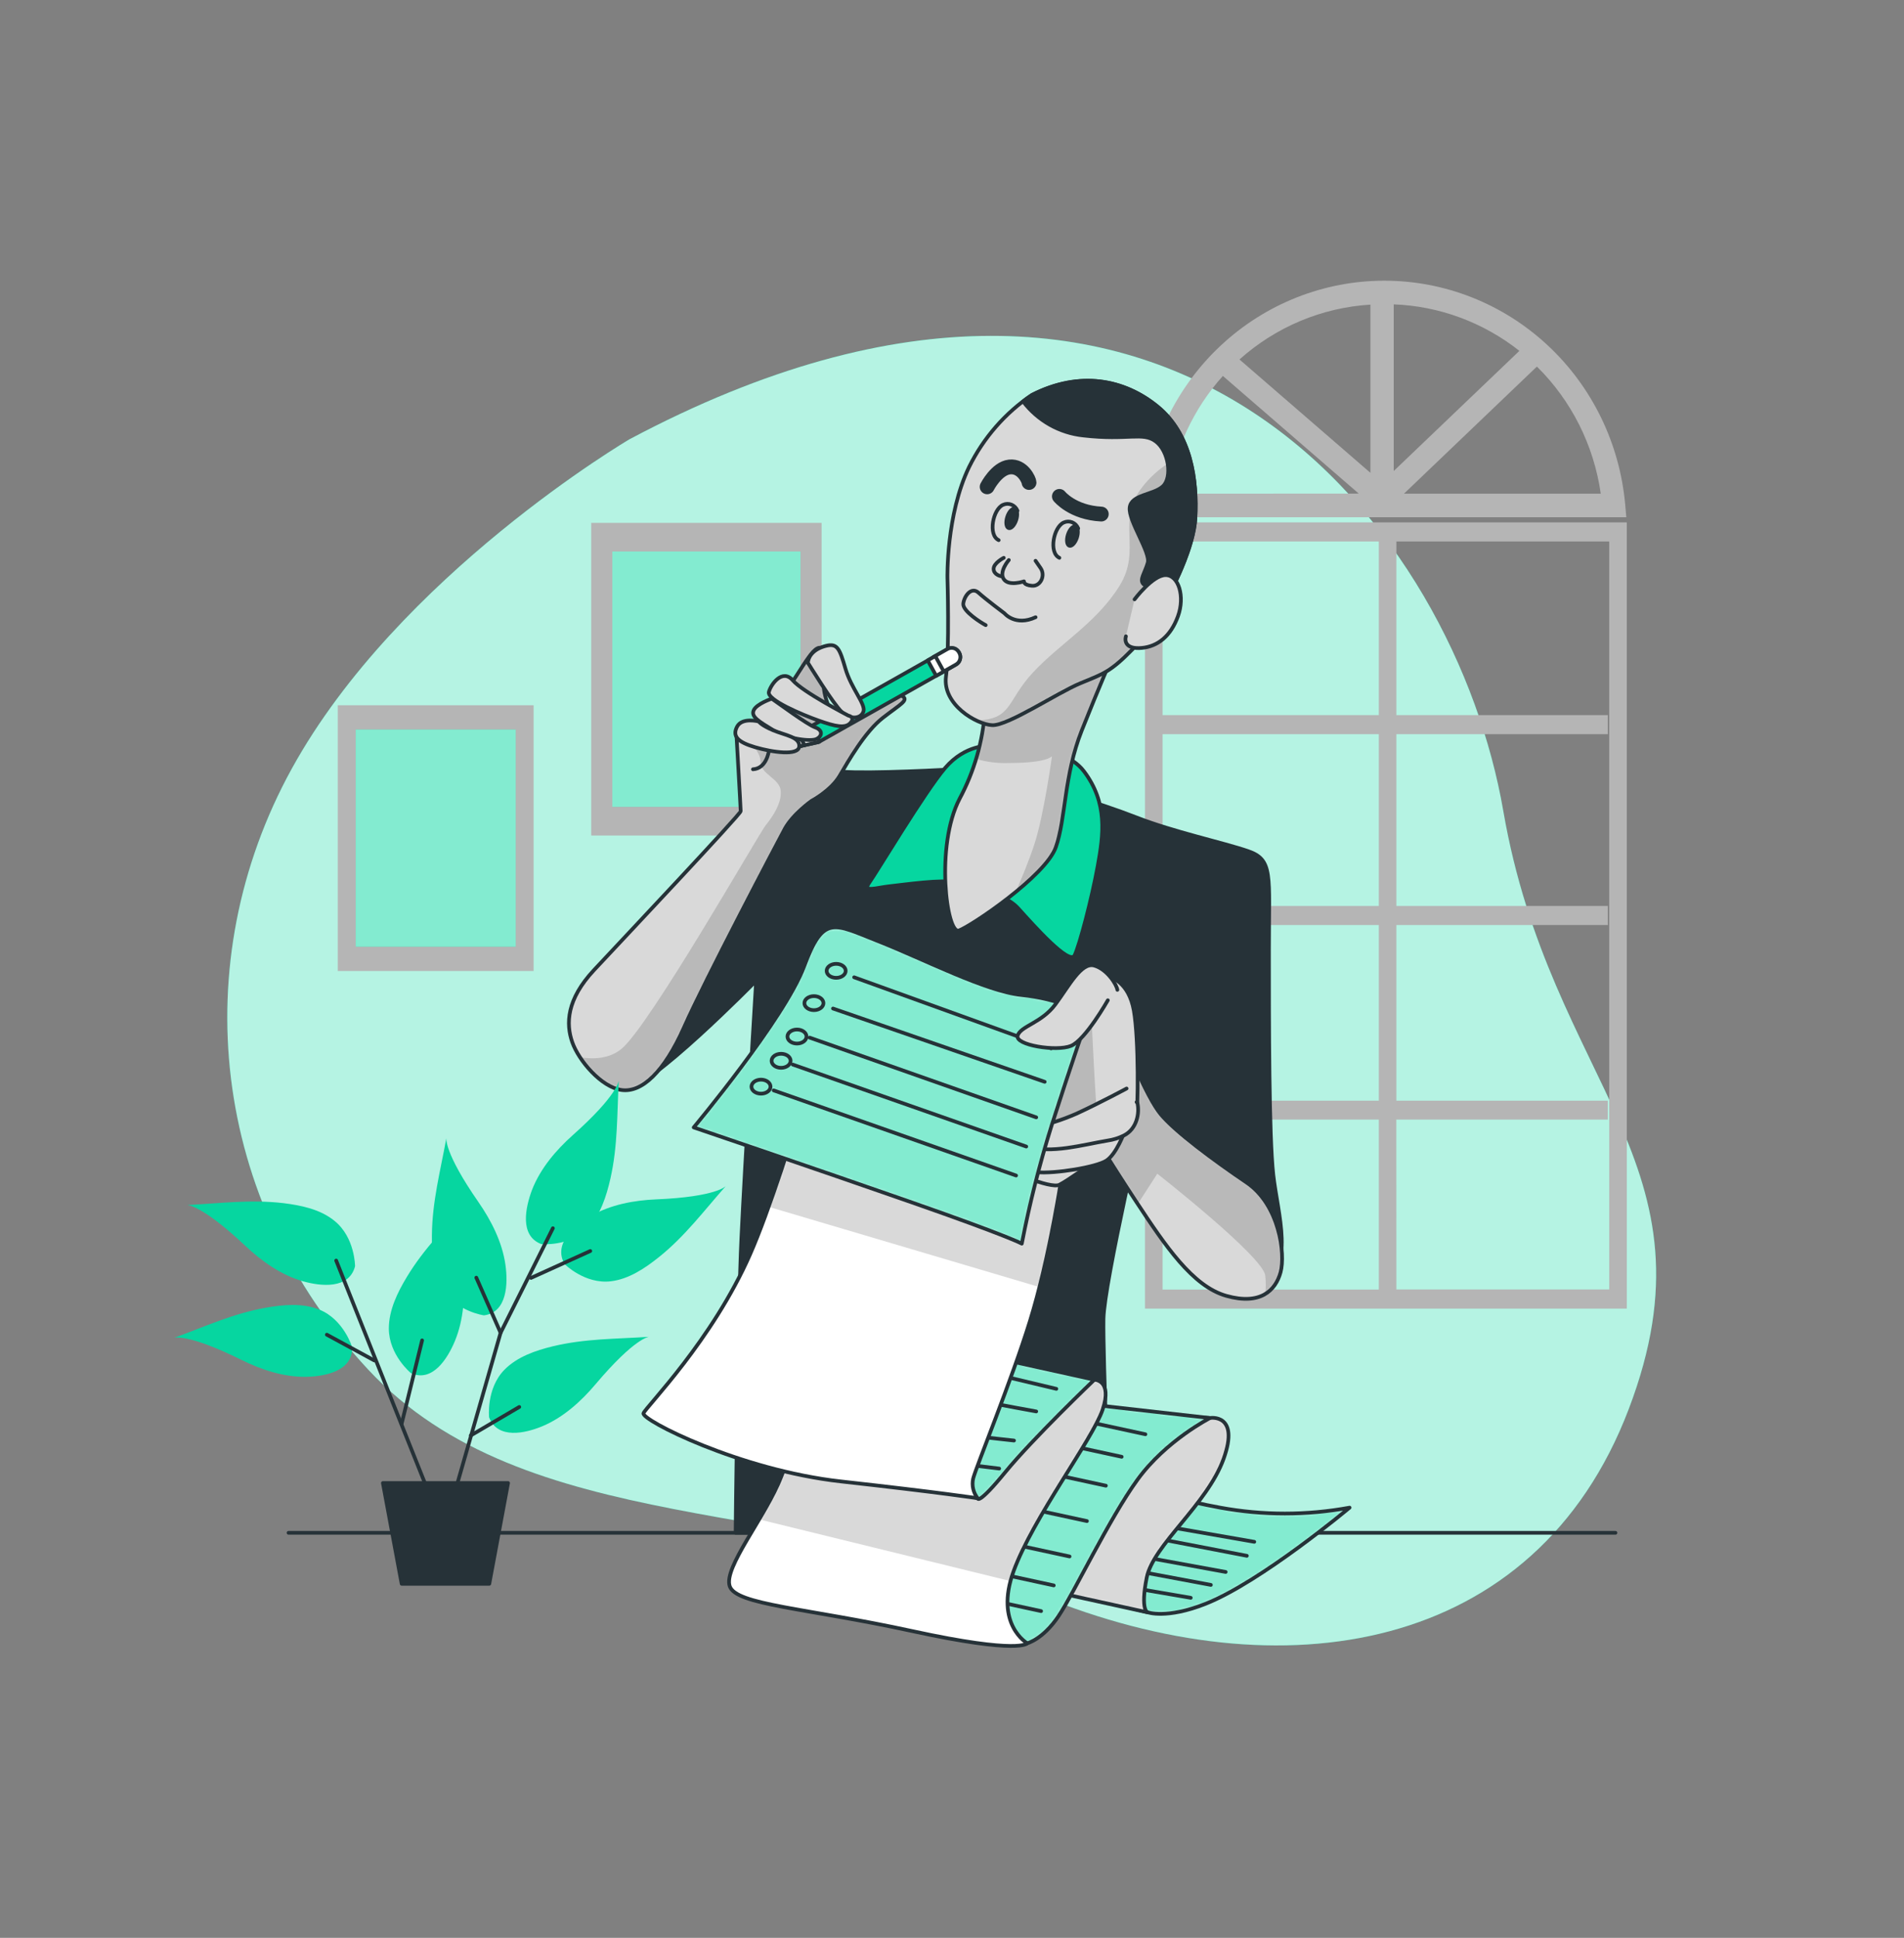 <svg width="514" height="523" viewBox="0 0 514 523" fill="none" xmlns="http://www.w3.org/2000/svg">
<rect x="0" y="0" width="514" height="523" fill="#808080" stroke="none"/>
<path d="M169.939 118.554C169.939 118.554 107.56 155.164 78.765 207.464C49.971 259.764 56.941 324.093 99.387 369.625C141.833 415.157 216.25 404.143 280.994 430.638C345.737 457.133 414.459 446.537 439.686 380.305C464.913 314.072 418.591 292.817 405.813 218.813C393.035 144.808 317.765 39.947 169.939 118.554Z" fill="#06D6A0"/>
<path opacity="0.7" d="M169.939 118.554C169.939 118.554 107.56 155.164 78.765 207.464C49.971 259.764 56.941 324.093 99.387 369.625C141.833 415.157 216.25 404.143 280.994 430.638C345.737 457.133 414.459 446.537 439.686 380.305C464.913 314.072 418.591 292.817 405.813 218.813C393.035 144.808 317.765 39.947 169.939 118.554Z" fill="white"/>
<path d="M221.801 141.116H159.607V225.497H221.801V141.116Z" fill="#B5B5B5"/>
<path d="M216.096 148.846H165.302V217.756H216.096V148.846Z" fill="#06D6A0"/>
<path opacity="0.5" d="M216.096 148.846H165.302V217.756H216.096V148.846Z" fill="white"/>
<path d="M144.054 190.341H91.184V262.065H144.054V190.341Z" fill="#B5B5B5"/>
<path d="M139.212 196.909H96.036V255.485H139.212V196.909Z" fill="#06D6A0"/>
<path opacity="0.5" d="M139.212 196.909H96.036V255.485H139.212V196.909Z" fill="white"/>
<path d="M309.099 353.182H439.172V140.99H309.099V353.182ZM376.947 302.158H434.032V297.064H376.968V249.659H434.052V244.513H376.968V198.144H434.052V192.997H376.968V146.137H434.423V348.015H376.968L376.947 302.158ZM313.848 146.137H372.218V192.997H313.848V146.137ZM313.848 198.144H372.218V244.513H313.848V198.144ZM313.848 249.659H372.218V297.064H313.848V249.659ZM313.848 302.158H372.218V348.036H313.848V302.158Z" fill="#B5B5B5"/>
<path d="M438.73 136.126C437.244 119.626 429.751 104.287 417.723 93.118C405.694 81.949 389.998 75.757 373.714 75.757C357.43 75.757 341.734 81.949 329.705 93.118C317.677 104.287 310.184 119.626 308.698 136.126L308.39 139.599H439.038L438.73 136.126ZM315.37 133.239C317.038 121.379 322.178 110.306 330.122 101.462L366.801 133.208L315.37 133.239ZM369.957 127.612L334.604 97.016C344.441 88.218 356.882 83.009 369.957 82.216V127.612ZM376.248 82.142C388.569 82.609 400.434 87 410.172 94.694L376.248 127.12V82.142ZM379.013 133.239L414.901 98.931C424.215 108.115 430.277 120.179 432.14 133.239H379.013Z" fill="#B5B5B5"/>
<path d="M261.019 207.432C261.019 207.432 241.313 208.614 230.776 208.415C220.239 208.217 212.632 205.644 209.907 210.403C207.183 215.162 206.823 213.185 202.29 221.721C197.756 230.256 155.917 269.293 155.053 275.443C153.686 285.15 163.565 292.085 169.024 293.476C174.482 294.867 204.13 264.69 204.13 264.69C204.13 264.69 201.118 313.852 200.152 334.082C199.185 354.312 198.589 413.693 198.589 413.693H299.652C299.652 413.693 297.699 365.65 297.894 355.922C298.089 346.195 309.202 298.392 309.202 298.392C309.202 298.392 308.421 317.22 310.96 324.793C313.499 332.366 330.348 349.803 340.104 346.226C349.859 342.649 344.904 327.576 343.732 317.053C342.56 306.53 342.56 276.154 342.56 256.103C342.56 236.051 343.732 232.045 336.906 229.702C330.081 227.359 316.809 224.545 306.663 220.57C296.516 216.595 280.716 212.035 277.981 211.041C275.247 210.047 261.019 207.432 261.019 207.432Z" fill="#263238" stroke="#263238" stroke-linecap="round" stroke-linejoin="round"/>
<path d="M77.892 413.693H436.108" stroke="#263238" stroke-linecap="round" stroke-linejoin="round"/>
<path d="M267.064 201.271C267.064 201.271 260.629 200.874 255.17 207.234C249.711 213.593 236.666 235.423 234.682 238.195C232.698 240.967 236.44 239.586 240.141 239.189C243.842 238.791 254.975 237.201 257.504 238.195C260.033 239.189 270.58 240.381 274.877 245.151C279.174 249.921 288.724 260.632 290.091 257.849C291.459 255.067 294.769 242.369 296.331 233.791C297.894 225.214 299.066 216.721 292.63 208.175C286.195 199.629 267.064 201.271 267.064 201.271Z" fill="#06D6A0" stroke="#263238" stroke-linecap="round" stroke-linejoin="round"/>
<path d="M265.902 191.742C265.329 200.093 262.994 208.22 259.056 215.57C252.425 228.269 255.551 252.295 258.861 251.134C262.171 249.973 282.289 236.396 285.023 228.666C287.758 220.936 287.162 209.409 292.045 197.108C296.928 184.807 300.042 177.82 300.042 177.82C300.042 177.82 270.971 191.345 265.902 191.742Z" fill="#D9D9D9"/>
<mask id="mask0_6_124" style="mask-type:luminance" maskUnits="userSpaceOnUse" x="255" y="177" width="46" height="75">
<path d="M265.902 191.742C265.329 200.093 262.994 208.22 259.056 215.57C252.425 228.269 255.551 252.295 258.861 251.134C262.171 249.973 282.289 236.396 285.023 228.666C287.758 220.936 287.162 209.409 292.045 197.108C296.928 184.807 300.042 177.82 300.042 177.82C300.042 177.82 270.971 191.345 265.902 191.742Z" fill="white"/>
</mask>
<g mask="url(#mask0_6_124)">
<path opacity="0.15" d="M265.902 191.742C265.644 196.185 264.825 200.576 263.466 204.807C266.344 205.665 269.341 206.043 272.338 205.926C282.906 205.926 283.995 204.075 283.995 204.075C283.995 204.075 281.806 220.016 279.256 227.798C277.786 232.306 275.699 237.306 274.198 240.726C279.236 236.616 283.81 232.086 285.023 228.666C287.747 220.926 287.162 209.409 292.045 197.108C296.928 184.807 300.042 177.82 300.042 177.82C300.042 177.82 270.971 191.345 265.902 191.742Z" fill="black"/>
</g>
<path d="M265.902 191.742C265.329 200.093 262.994 208.22 259.056 215.57C252.425 228.269 255.551 252.295 258.861 251.134C262.171 249.973 282.289 236.396 285.023 228.666C287.758 220.936 287.162 209.409 292.045 197.108C296.928 184.807 300.042 177.82 300.042 177.82C300.042 177.82 270.971 191.345 265.902 191.742Z" stroke="#263238" stroke-linecap="round" stroke-linejoin="round"/>
<path d="M278.588 106.577C271.361 111.446 265.51 118.153 261.616 126.033C255.376 138.94 255.766 156.011 255.766 156.011C255.766 156.011 256.352 175.069 255.376 182.611C254.399 190.152 263.6 195.518 267.856 195.717C272.112 195.916 285.414 186.983 291.664 184.399C297.914 181.816 299.662 181.418 305.707 175.268C311.751 169.117 322.103 150.446 322.689 139.934C323.275 129.422 321.507 117.152 312.512 109.757C303.517 102.362 291.459 100.029 278.588 106.577Z" fill="#D9D9D9"/>
<mask id="mask1_6_124" style="mask-type:luminance" maskUnits="userSpaceOnUse" x="255" y="102" width="68" height="94">
<path d="M278.588 106.577C271.361 111.446 265.51 118.153 261.616 126.033C255.376 138.94 255.766 156.011 255.766 156.011C255.766 156.011 256.352 175.069 255.376 182.611C254.399 190.152 263.6 195.518 267.856 195.717C272.112 195.916 285.414 186.983 291.664 184.399C297.914 181.816 299.662 181.418 305.707 175.268C311.751 169.117 322.103 150.446 322.689 139.934C323.275 129.422 321.507 117.152 312.512 109.757C303.517 102.362 291.459 100.029 278.588 106.577Z" fill="white"/>
</mask>
<g mask="url(#mask1_6_124)">
<path opacity="0.15" d="M263.476 194.42C264.841 195.124 266.323 195.564 267.845 195.717C272.142 195.916 285.404 186.983 291.654 184.399C297.904 181.816 299.652 181.418 305.696 175.268C311.741 169.117 322.093 150.446 322.679 139.934C323.1 133.991 322.442 128.02 320.736 122.319C315.89 124.156 311.626 127.298 308.4 131.409C301.111 140.677 308.4 148.145 302.232 158.103C296.064 168.061 286.185 173.636 278.896 181.46C271.608 189.284 273.355 194.221 263.476 194.42Z" fill="black"/>
</g>
<path d="M278.588 106.577C271.361 111.446 265.51 118.153 261.616 126.033C255.376 138.94 255.766 156.011 255.766 156.011C255.766 156.011 256.352 175.069 255.376 182.611C254.399 190.152 263.6 195.518 267.856 195.717C272.112 195.916 285.414 186.983 291.664 184.399C297.914 181.816 299.662 181.418 305.707 175.268C311.751 169.117 322.103 150.446 322.689 139.934C323.275 129.422 321.507 117.152 312.512 109.757C303.517 102.362 291.459 100.029 278.588 106.577Z" stroke="#263238" stroke-linecap="round" stroke-linejoin="round"/>
<path d="M270.971 150.551C270.971 150.551 268.236 151.942 268.236 153.532C268.236 155.122 270.189 155.509 270.189 155.509" stroke="#263238" stroke-linecap="round" stroke-linejoin="round"/>
<path d="M272.338 151.147C272.338 151.147 269.603 154.285 270.971 156.304C272.338 158.323 276.429 156.9 276.429 156.9C276.429 156.9 276.234 157.894 278.578 158.092C280.922 158.291 282.289 155.31 280.922 153.333L279.554 151.346" stroke="#263238" stroke-linecap="round" stroke-linejoin="round"/>
<path d="M274.342 140.342C273.869 141.775 272.944 142.758 272.286 142.528C271.628 142.298 271.443 140.949 271.906 139.516C272.369 138.083 273.294 137.099 273.962 137.329C274.63 137.559 274.805 138.909 274.342 140.342Z" fill="#263238" stroke="#263238" stroke-linecap="round" stroke-linejoin="round"/>
<path d="M274.682 137.842C274.534 137.472 274.314 137.135 274.036 136.853C273.757 136.572 273.426 136.35 273.061 136.201C272.696 136.053 272.306 135.981 271.913 135.99C271.52 135.998 271.133 136.088 270.775 136.252C268.041 137.444 266.663 144.4 269.603 145.781" stroke="#263238" stroke-linecap="round" stroke-linejoin="round"/>
<path d="M290.729 145.101C290.256 146.545 289.331 147.517 288.673 147.298C288.015 147.078 287.83 145.718 288.292 144.285C288.755 142.852 289.69 141.869 290.348 142.099C291.006 142.329 291.191 143.668 290.729 145.101Z" fill="#263238" stroke="#263238" stroke-linecap="round" stroke-linejoin="round"/>
<path d="M291.068 142.612C290.921 142.24 290.702 141.903 290.424 141.62C290.146 141.338 289.814 141.115 289.449 140.967C289.084 140.818 288.693 140.746 288.3 140.756C287.907 140.765 287.519 140.856 287.162 141.022C284.437 142.214 283.05 149.16 285.99 150.551" stroke="#263238" stroke-linecap="round" stroke-linejoin="round"/>
<path d="M266.098 168.72C264.926 168.124 259.848 164.944 260.043 162.956C260.238 160.969 262.191 158.197 264.155 159.975C266.118 161.753 271.176 165.54 271.176 165.54C271.176 165.54 274.106 169.117 279.565 166.586" stroke="#263238" stroke-linecap="round" stroke-linejoin="round"/>
<path d="M266.488 131.388C266.488 131.388 269.017 126.43 272.533 126.033C276.049 125.635 277.796 129.61 277.796 130.217" stroke="#263238" stroke-width="4" stroke-linecap="round" stroke-linejoin="round"/>
<path d="M285.99 133.972C285.99 133.972 289.505 138.344 297.298 138.741" stroke="#263238" stroke-width="4" stroke-linecap="round" stroke-linejoin="round"/>
<path d="M322.679 139.934C323.255 129.411 321.507 117.1 312.533 109.757C303.558 102.414 291.459 100.029 278.609 106.619C278.609 106.619 277.663 107.194 276.182 108.334C278.143 110.91 280.597 113.055 283.396 114.637C286.195 116.219 289.281 117.207 292.466 117.539C304.555 118.93 308.462 116.493 311.998 119.129C315.534 121.765 316.48 128.857 313.941 131.231C311.402 133.606 305.357 133.417 304.966 136.995C304.576 140.572 310.631 149.107 309.849 151.879C309.068 154.651 307.506 156.45 308.678 157.643C309.849 158.835 313.17 157.245 313.941 156.848C314.712 156.45 314.311 161.262 312.029 166.858C317.107 158.563 322.268 147.266 322.679 139.934Z" fill="#263238" stroke="#263238" stroke-linecap="round" stroke-linejoin="round"/>
<path d="M306.282 161.764C306.282 161.764 311.165 155.216 314.671 155.216C318.176 155.216 319.944 160.969 317.991 166.335C316.038 171.701 312.533 174.473 308.236 174.87C303.938 175.268 303.558 173.082 303.949 171.732" fill="#D9D9D9"/>
<path d="M306.282 161.764C306.282 161.764 311.165 155.216 314.671 155.216C318.176 155.216 319.944 160.969 317.991 166.335C316.038 171.701 312.533 174.473 308.236 174.87C303.938 175.268 303.558 173.082 303.949 171.732" stroke="#263238" stroke-linecap="round" stroke-linejoin="round"/>
<path d="M303.949 281.876C303.949 281.876 309.407 295.966 313.314 300.704C317.22 305.442 327.706 313.204 336.526 319.166C345.346 325.128 347.063 338.423 345.696 343.381C344.329 348.339 340.237 352.314 331.067 349.741C321.898 347.167 314.476 336.038 306.868 324.522C299.261 313.005 294.193 304.47 293.607 303.873C293.021 303.277 303.949 281.876 303.949 281.876Z" fill="#D9D9D9"/>
<mask id="mask2_6_124" style="mask-type:luminance" maskUnits="userSpaceOnUse" x="293" y="281" width="54" height="70">
<path d="M303.949 281.876C303.949 281.876 309.407 295.966 313.314 300.704C317.22 305.442 327.706 313.204 336.526 319.166C345.346 325.128 347.063 338.423 345.696 343.381C344.329 348.339 340.237 352.314 331.067 349.741C321.898 347.167 314.476 336.038 306.868 324.522C299.261 313.005 294.193 304.47 293.607 303.873C293.021 303.277 303.949 281.876 303.949 281.876Z" fill="white"/>
</mask>
<g mask="url(#mask2_6_124)">
<path opacity="0.15" d="M345.696 343.412C347.063 338.454 345.305 325.149 336.526 319.197C327.747 313.245 317.21 305.495 313.314 300.735C309.418 295.976 303.949 281.907 303.949 281.907C303.949 281.907 292.98 303.34 293.607 303.905C294.234 304.469 299.261 313.036 306.868 324.553L307.136 324.961L312.42 316.77C312.42 316.77 340.834 339.019 341.563 344.207C341.759 345.885 341.759 347.581 341.563 349.259C343.64 347.936 345.124 345.837 345.696 343.412Z" fill="black"/>
</g>
<path d="M303.949 281.876C303.949 281.876 309.407 295.966 313.314 300.704C317.22 305.442 327.706 313.204 336.526 319.166C345.346 325.128 347.063 338.423 345.696 343.381C344.329 348.339 340.237 352.314 331.067 349.741C321.898 347.167 314.476 336.038 306.868 324.522C299.261 313.005 294.193 304.47 293.607 303.873C293.021 303.277 303.949 281.876 303.949 281.876Z" stroke="#263238" stroke-linecap="round" stroke-linejoin="round"/>
<path d="M309.798 435.136C309.798 435.136 314.887 437.029 325.413 432.866C340.412 426.946 364.333 406.894 364.333 406.894C352.777 409.02 340.938 409.02 329.381 406.894C310.045 403.359 299.641 398.066 299.641 398.066L279.308 427.594L309.798 435.136Z" fill="white"/>
<mask id="mask3_6_124" style="mask-type:luminance" maskUnits="userSpaceOnUse" x="279" y="398" width="86" height="38">
<path d="M309.798 435.136C309.798 435.136 314.887 437.029 325.413 432.866C340.412 426.946 364.333 406.894 364.333 406.894C352.777 409.02 340.938 409.02 329.381 406.894C310.045 403.359 299.641 398.066 299.641 398.066L279.308 427.594L309.798 435.136Z" fill="white"/>
</mask>
<g mask="url(#mask3_6_124)">
<path d="M309.798 435.136C309.798 435.136 314.887 437.029 325.413 432.866C340.412 426.946 364.333 406.894 364.333 406.894C352.777 409.02 340.938 409.02 329.381 406.894C310.045 403.359 299.641 398.066 299.641 398.066L279.308 427.594L309.798 435.136Z" fill="#06D6A0"/>
<path opacity="0.5" d="M309.798 435.136C309.798 435.136 314.887 437.029 325.413 432.866C340.412 426.946 364.333 406.894 364.333 406.894C352.777 409.02 340.938 409.02 329.381 406.894C310.045 403.359 299.641 398.066 299.641 398.066L279.308 427.594L309.798 435.136Z" fill="white"/>
</g>
<path d="M309.798 435.136C309.798 435.136 314.887 437.029 325.413 432.866C340.412 426.946 364.333 406.894 364.333 406.894C352.777 409.02 340.938 409.02 329.381 406.894C310.045 403.359 299.641 398.066 299.641 398.066L279.308 427.594L309.798 435.136Z" stroke="#263238" stroke-linecap="round" stroke-linejoin="round"/>
<path d="M282.309 424.551L321.456 431.234" stroke="#263238" stroke-linecap="round" stroke-linejoin="round"/>
<path d="M326.883 427.751L288.025 420.482" stroke="#263238" stroke-linecap="round" stroke-linejoin="round"/>
<path d="M330.882 424.258L297.452 418.149" stroke="#263238" stroke-linecap="round" stroke-linejoin="round"/>
<path d="M336.598 419.896L304.884 413.798" stroke="#263238" stroke-linecap="round" stroke-linejoin="round"/>
<path d="M338.603 416.12L308.595 410.89" stroke="#263238" stroke-linecap="round" stroke-linejoin="round"/>
<path d="M326.657 382.7C326.657 382.7 334.778 381.372 330.317 393.735C325.855 406.099 311.289 416.998 309.551 425.827C307.814 434.655 309.798 435.157 309.798 435.157L284.52 429.613C284.52 429.613 286.504 410.44 300.382 395.817C314.26 381.194 326.657 382.7 326.657 382.7Z" fill="white"/>
<mask id="mask4_6_124" style="mask-type:luminance" maskUnits="userSpaceOnUse" x="284" y="382" width="48" height="54">
<path d="M326.657 382.7C326.657 382.7 334.778 381.372 330.317 393.735C325.855 406.099 311.289 416.998 309.551 425.827C307.814 434.655 309.798 435.157 309.798 435.157L284.52 429.613C284.52 429.613 286.504 410.44 300.382 395.817C314.26 381.194 326.657 382.7 326.657 382.7Z" fill="white"/>
</mask>
<g mask="url(#mask4_6_124)">
<path opacity="0.15" d="M326.657 382.7C326.657 382.7 334.778 381.372 330.317 393.735C325.855 406.099 311.289 416.998 309.551 425.827C307.814 434.655 309.798 435.157 309.798 435.157L284.52 429.613C284.52 429.613 286.504 410.44 300.382 395.817C314.26 381.194 326.657 382.7 326.657 382.7Z" fill="black"/>
</g>
<path d="M326.657 382.7C326.657 382.7 334.779 381.372 330.317 393.735C325.855 406.099 311.289 416.998 309.551 425.827C307.814 434.655 309.798 435.157 309.798 435.157L284.52 429.613C284.52 429.613 286.504 410.44 300.382 395.817C314.26 381.194 326.657 382.7 326.657 382.7Z" stroke="#263238" stroke-linecap="round" stroke-linejoin="round"/>
<path d="M277.324 443.504C277.324 443.504 281.538 442.458 285.753 436.182C289.968 429.906 299.384 409.948 307.074 399.352C314.763 388.756 326.657 382.711 326.657 382.711L266.416 375.901C266.416 375.901 241.878 403.892 233.449 413.735C225.019 423.578 224.032 432.647 229.984 434.916C235.936 437.186 254.769 439.456 259.724 440.22C264.679 440.983 273.109 444.236 277.324 443.504Z" fill="white"/>
<mask id="mask5_6_124" style="mask-type:luminance" maskUnits="userSpaceOnUse" x="226" y="375" width="101" height="69">
<path d="M277.324 443.504C277.324 443.504 281.538 442.458 285.753 436.182C289.968 429.906 299.384 409.948 307.074 399.352C314.763 388.756 326.657 382.711 326.657 382.711L266.416 375.901C266.416 375.901 241.878 403.892 233.449 413.735C225.019 423.578 224.032 432.647 229.984 434.916C235.936 437.186 254.769 439.456 259.724 440.22C264.679 440.983 273.109 444.236 277.324 443.504Z" fill="white"/>
</mask>
<g mask="url(#mask5_6_124)">
<path d="M277.324 443.504C277.324 443.504 281.538 442.458 285.753 436.182C289.968 429.906 299.384 409.948 307.074 399.352C314.763 388.756 326.657 382.711 326.657 382.711L266.416 375.901C266.416 375.901 241.878 403.892 233.449 413.735C225.019 423.578 224.032 432.647 229.984 434.916C235.936 437.186 254.769 439.456 259.724 440.22C264.679 440.983 273.109 444.236 277.324 443.504Z" fill="#06D6A0"/>
<path opacity="0.5" d="M277.324 443.504C277.324 443.504 281.538 442.458 285.753 436.182C289.968 429.906 299.384 409.948 307.074 399.352C314.763 388.756 326.657 382.711 326.657 382.711L266.416 375.901C266.416 375.901 241.878 403.892 233.449 413.735C225.019 423.578 224.032 432.647 229.984 434.916C235.936 437.186 254.769 439.456 259.724 440.22C264.679 440.983 273.109 444.236 277.324 443.504Z" fill="white"/>
</g>
<path d="M277.324 443.504C277.324 443.504 281.538 442.458 285.753 436.182C289.968 429.906 299.384 409.948 307.074 399.352C314.763 388.756 326.657 382.711 326.657 382.711L266.416 375.901C266.416 375.901 241.878 403.892 233.449 413.735C225.019 423.578 224.032 432.647 229.984 434.916C235.936 437.186 254.769 439.456 259.724 440.22C264.679 440.983 273.109 444.236 277.324 443.504Z" stroke="#263238" stroke-linecap="round" stroke-linejoin="round"/>
<path d="M281.055 434.822L226.9 423.107" stroke="#263238" stroke-linecap="round" stroke-linejoin="round"/>
<path d="M284.468 427.887L230.303 416.162" stroke="#263238" stroke-linecap="round" stroke-linejoin="round"/>
<path d="M288.734 420.074L234.569 408.358" stroke="#263238" stroke-linecap="round" stroke-linejoin="round"/>
<path d="M293.432 410.524L239.267 398.808" stroke="#263238" stroke-linecap="round" stroke-linejoin="round"/>
<path d="M298.541 400.974L244.386 389.258" stroke="#263238" stroke-linecap="round" stroke-linejoin="round"/>
<path d="M302.808 393.171L248.642 381.455" stroke="#263238" stroke-linecap="round" stroke-linejoin="round"/>
<path d="M309.212 387.093L255.047 375.378" stroke="#263238" stroke-linecap="round" stroke-linejoin="round"/>
<path d="M295.427 372.376C295.427 372.376 300.382 372.376 297.657 380.451C294.933 388.526 278.814 409.739 273.612 424.08C268.411 438.42 277.324 443.504 277.324 443.504C277.324 443.504 275.34 446.527 246.34 440.23C217.34 433.933 198.754 433.159 196.996 428.117C195.238 423.076 206.659 409.457 210.874 398.61C215.088 387.763 225.749 362.293 225.749 362.293C225.749 362.293 267.897 370.661 276.81 371.372C285.722 372.083 295.427 372.376 295.427 372.376Z" fill="white"/>
<mask id="mask6_6_124" style="mask-type:luminance" maskUnits="userSpaceOnUse" x="196" y="362" width="103" height="83">
<path d="M295.427 372.376C295.427 372.376 300.382 372.376 297.657 380.451C294.933 388.526 278.814 409.739 273.612 424.08C268.411 438.42 277.324 443.504 277.324 443.504C277.324 443.504 275.34 446.527 246.34 440.23C217.34 433.933 198.754 433.159 196.996 428.117C195.238 423.076 206.659 409.457 210.874 398.61C215.088 387.763 225.749 362.293 225.749 362.293C225.749 362.293 267.897 370.661 276.81 371.372C285.722 372.083 295.427 372.376 295.427 372.376Z" fill="white"/>
</mask>
<g mask="url(#mask6_6_124)">
<path opacity="0.15" d="M295.427 372.376C295.427 372.376 285.753 372.125 276.83 371.33C267.907 370.535 225.769 362.251 225.769 362.251C225.769 362.251 215.109 387.721 210.894 398.568C209.211 402.557 207.221 406.404 204.942 410.074L272.79 426.716C273.016 425.858 273.294 424.969 273.633 424.038C278.835 409.666 294.943 388.474 297.678 380.409C300.412 372.345 295.427 372.376 295.427 372.376Z" fill="black"/>
</g>
<path d="M295.427 372.376C295.427 372.376 300.382 372.376 297.657 380.451C294.933 388.526 278.814 409.739 273.612 424.08C268.411 438.42 277.324 443.504 277.324 443.504C277.324 443.504 275.34 446.527 246.34 440.23C217.34 433.933 198.754 433.159 196.996 428.117C195.238 423.076 206.659 409.457 210.874 398.61C215.088 387.763 225.749 362.293 225.749 362.293C225.749 362.293 267.897 370.661 276.81 371.372C285.722 372.083 295.427 372.376 295.427 372.376Z" stroke="#263238" stroke-linecap="round" stroke-linejoin="round"/>
<path d="M263.939 404.384C263.939 404.384 263.939 406.402 271.382 397.323C278.824 388.244 295.427 372.376 295.427 372.376L218.83 355.483C218.83 355.483 197.016 378.411 194.292 381.937C191.568 385.462 189.573 386.476 196.769 389.761C203.965 393.045 239.945 397.083 247.584 399.091C255.222 401.099 263.939 404.384 263.939 404.384Z" fill="white"/>
<mask id="mask7_6_124" style="mask-type:luminance" maskUnits="userSpaceOnUse" x="191" y="355" width="105" height="50">
<path d="M263.939 404.384C263.939 404.384 263.939 406.402 271.382 397.323C278.824 388.244 295.427 372.376 295.427 372.376L218.83 355.483C218.83 355.483 197.016 378.411 194.292 381.937C191.568 385.462 189.573 386.476 196.769 389.761C203.965 393.045 239.945 397.083 247.584 399.091C255.222 401.099 263.939 404.384 263.939 404.384Z" fill="white"/>
</mask>
<g mask="url(#mask7_6_124)">
<path d="M263.939 404.384C263.939 404.384 263.939 406.402 271.382 397.323C278.824 388.244 295.427 372.376 295.427 372.376L218.83 355.483C218.83 355.483 197.016 378.411 194.292 381.937C191.568 385.462 189.573 386.476 196.769 389.761C203.965 393.045 239.945 397.083 247.584 399.091C255.222 401.099 263.939 404.384 263.939 404.384Z" fill="#06D6A0"/>
<path opacity="0.5" d="M263.939 404.384C263.939 404.384 263.939 406.402 271.382 397.323C278.824 388.244 295.427 372.376 295.427 372.376L218.83 355.483C218.83 355.483 197.016 378.411 194.292 381.937C191.568 385.462 189.573 386.476 196.769 389.761C203.965 393.045 239.945 397.083 247.584 399.091C255.222 401.099 263.939 404.384 263.939 404.384Z" fill="white"/>
</g>
<path d="M263.939 404.384C263.939 404.384 263.939 406.402 271.382 397.323C278.824 388.244 295.427 372.376 295.427 372.376L218.83 355.483C218.83 355.483 197.016 378.411 194.292 381.937C191.568 385.462 189.573 386.476 196.769 389.761C203.965 393.045 239.945 397.083 247.584 399.091C255.222 401.099 263.939 404.384 263.939 404.384Z" stroke="#263238" stroke-linecap="round" stroke-linejoin="round"/>
<path d="M269.737 396.35C269.737 396.35 223.477 390.827 210.586 388.202" stroke="#263238" stroke-linecap="round" stroke-linejoin="round"/>
<path d="M273.736 388.788C273.736 388.788 246.299 385.88 234.867 383.558" stroke="#263238" stroke-linecap="round" stroke-linejoin="round"/>
<path d="M279.739 380.932C279.739 380.932 246.021 374.834 237.447 372.502" stroke="#263238" stroke-linecap="round" stroke-linejoin="round"/>
<path d="M285.167 374.834L244.87 365.232" stroke="#263238" stroke-linecap="round" stroke-linejoin="round"/>
<path d="M293.412 275.098C293.412 275.098 291.705 280.778 289.228 299.7C286.75 318.622 283.06 340.306 278.074 356.445C273.088 372.585 263.446 396.047 262.705 399.07C262.503 399.99 262.509 400.944 262.723 401.861C262.936 402.778 263.352 403.633 263.939 404.363C263.939 404.363 254.276 402.856 227.003 399.823C199.73 396.79 172.971 383.181 173.711 381.413C174.452 379.646 192.308 361.738 202.495 338.527C212.683 315.317 228.524 257.055 228.524 257.055C228.524 257.055 260.752 272.441 270.415 273.456C280.079 274.47 293.412 275.098 293.412 275.098Z" fill="white"/>
<mask id="mask8_6_124" style="mask-type:luminance" maskUnits="userSpaceOnUse" x="173" y="257" width="121" height="148">
<path d="M293.412 275.098C293.412 275.098 291.705 280.778 289.228 299.7C286.75 318.622 283.06 340.306 278.074 356.445C273.088 372.585 263.446 396.047 262.705 399.07C262.503 399.99 262.509 400.944 262.723 401.861C262.936 402.778 263.352 403.633 263.939 404.363C263.939 404.363 254.276 402.856 227.003 399.823C199.73 396.79 172.971 383.181 173.711 381.413C174.452 379.646 192.308 361.738 202.495 338.527C212.683 315.317 228.524 257.055 228.524 257.055C228.524 257.055 260.752 272.441 270.415 273.456C280.079 274.47 293.412 275.098 293.412 275.098Z" fill="white"/>
</mask>
<g mask="url(#mask8_6_124)">
<path opacity="0.15" d="M289.228 299.721C291.705 280.799 293.412 275.119 293.412 275.119C293.412 275.119 280.048 274.491 270.385 273.487C260.721 272.483 228.494 257.086 228.494 257.086C228.494 257.086 217.134 298.811 207.481 325.703L280.644 347.377C284.395 331.671 287.261 315.759 289.228 299.721Z" fill="black"/>
</g>
<path d="M293.412 275.098C293.412 275.098 291.705 280.778 289.228 299.7C286.75 318.622 283.06 340.306 278.074 356.445C273.088 372.585 263.446 396.047 262.705 399.07C262.503 399.99 262.509 400.944 262.723 401.861C262.936 402.778 263.352 403.633 263.939 404.363C263.939 404.363 254.276 402.856 227.003 399.823C199.73 396.79 172.971 383.181 173.711 381.413C174.452 379.646 192.308 361.738 202.495 338.527C212.683 315.317 228.524 257.055 228.524 257.055C228.524 257.055 260.752 272.441 270.415 273.456C280.079 274.47 293.412 275.098 293.412 275.098Z" stroke="#263238" stroke-linecap="round" stroke-linejoin="round"/>
<path d="M299.847 263.812C299.847 263.812 304.72 264.994 306.087 272.745C307.454 280.495 307.259 299.742 306.673 302.127C306.087 304.512 289.896 306.687 282.875 307.524C275.854 308.361 279.554 305.735 282.679 294.418C285.805 283.1 289.115 274.763 290.677 272.389C292.24 270.014 295.55 261.427 299.847 263.812Z" fill="#D9D9D9" stroke="#263238" stroke-linecap="round" stroke-linejoin="round"/>
<path opacity="0.15" d="M294.563 272.661C294.563 272.661 295.848 300.359 296.383 303.424C296.917 306.488 278.526 307.88 278.526 307.88L289.834 275.621" fill="black"/>
<path d="M294.964 313.8C294.964 313.8 288.333 318.57 285.99 319.762C283.646 320.955 271.166 315.787 270.775 313.999C270.385 312.21 272.924 312.608 276.429 312.953C279.935 313.298 285.99 314.344 288.529 313.35C291.068 312.357 295.55 311.457 294.964 313.8Z" fill="#D9D9D9" stroke="#263238" stroke-linecap="round" stroke-linejoin="round"/>
<path d="M303.558 305.495C303.558 305.495 301.41 311.457 298.675 313.235C295.941 315.013 284.828 316.813 279.945 316.373C275.062 315.934 270.971 312.796 272.142 311.018C273.314 309.239 271.947 310.223 278.578 309.229C285.208 308.235 293.412 307.639 296.917 306.447C299.06 305.742 301.307 305.42 303.558 305.495Z" fill="#D9D9D9" stroke="#263238" stroke-linecap="round" stroke-linejoin="round"/>
<path d="M304.134 293.78C304.134 293.78 296.722 297.754 290.677 300.537C288.696 301.408 286.672 302.172 284.612 302.827C282.156 303.134 279.685 303.294 277.21 303.309C272.924 303.309 270.385 302.922 270.385 304.7C270.385 307.419 275.062 308.884 277.046 309.438C283.944 311.446 292.075 308.988 299.025 307.827C300.531 307.611 301.995 307.156 303.363 306.478C306.971 304.689 307.65 300.328 307.064 297.744L306.827 297.43" fill="#D9D9D9"/>
<path d="M304.134 293.78C304.134 293.78 296.722 297.754 290.677 300.537C288.696 301.408 286.672 302.172 284.612 302.827C282.156 303.134 279.685 303.294 277.21 303.309C272.924 303.309 270.385 302.922 270.385 304.7C270.385 307.419 275.062 308.884 277.046 309.438C283.944 311.446 292.075 308.988 299.025 307.827C300.531 307.611 301.995 307.156 303.363 306.478C306.971 304.689 307.65 300.328 307.064 297.744L306.827 297.43" stroke="#263238" stroke-linecap="round" stroke-linejoin="round"/>
<path d="M293.412 275.098C293.412 275.098 288.919 288.006 283.851 303.884C280.595 314.311 277.922 324.917 275.843 335.651C275.843 335.651 272.338 333.664 246.196 324.532C220.054 315.4 187.271 304.281 187.271 304.281C187.271 304.281 211.85 274.899 217.083 260.81C222.315 246.72 225.081 249.304 237.18 254.063C249.28 258.822 266.057 267.556 275.802 268.55C285.548 269.544 293.412 273.142 293.412 275.098Z" fill="white"/>
<mask id="mask9_6_124" style="mask-type:luminance" maskUnits="userSpaceOnUse" x="187" y="250" width="107" height="86">
<path d="M293.412 275.098C293.412 275.098 288.919 288.006 283.851 303.884C280.595 314.311 277.922 324.917 275.843 335.651C275.843 335.651 272.338 333.664 246.196 324.532C220.054 315.4 187.271 304.281 187.271 304.281C187.271 304.281 211.85 274.899 217.083 260.81C222.315 246.72 225.081 249.304 237.18 254.063C249.28 258.822 266.057 267.556 275.802 268.55C285.548 269.544 293.412 273.142 293.412 275.098Z" fill="white"/>
</mask>
<g mask="url(#mask9_6_124)">
<path d="M293.412 275.098C293.412 275.098 288.919 288.006 283.851 303.884C280.595 314.311 277.922 324.917 275.843 335.651C275.843 335.651 272.338 333.664 246.196 324.532C220.054 315.4 187.271 304.281 187.271 304.281C187.271 304.281 211.85 274.899 217.083 260.81C222.315 246.72 225.081 249.304 237.18 254.063C249.28 258.822 266.057 267.556 275.802 268.55C285.548 269.544 293.412 273.142 293.412 275.098Z" fill="#06D6A0"/>
<path opacity="0.5" d="M293.412 275.098C293.412 275.098 288.919 288.006 283.851 303.884C280.595 314.311 277.922 324.917 275.843 335.651C275.843 335.651 272.338 333.664 246.196 324.532C220.054 315.4 187.271 304.281 187.271 304.281C187.271 304.281 211.85 274.899 217.083 260.81C222.315 246.72 225.081 249.304 237.18 254.063C249.28 258.822 266.057 267.556 275.802 268.55C285.548 269.544 293.412 273.142 293.412 275.098Z" fill="white"/>
</g>
<path d="M293.412 275.098C293.412 275.098 288.919 288.006 283.851 303.884C280.595 314.311 277.922 324.917 275.843 335.651C275.843 335.651 272.338 333.664 246.196 324.532C220.054 315.4 187.271 304.281 187.271 304.281C187.271 304.281 211.85 274.899 217.083 260.81C222.315 246.72 225.081 249.304 237.18 254.063C249.28 258.822 266.057 267.556 275.802 268.55C285.548 269.544 293.412 273.142 293.412 275.098Z" stroke="#263238" stroke-linecap="round" stroke-linejoin="round"/>
<path d="M274.301 317.262L208.869 294.292" stroke="#263238" stroke-linecap="round" stroke-linejoin="round"/>
<path d="M277.046 309.438L214.009 287.315" stroke="#263238" stroke-linecap="round" stroke-linejoin="round"/>
<path d="M279.739 301.562L218.584 280.046" stroke="#263238" stroke-linecap="round" stroke-linejoin="round"/>
<path d="M282.022 291.97L224.875 272.19" stroke="#263238" stroke-linecap="round" stroke-linejoin="round"/>
<path d="M283.738 282.954L230.58 263.759" stroke="#263238" stroke-linecap="round" stroke-linejoin="round"/>
<path d="M205.436 295.171C206.855 295.171 208.006 294.323 208.006 293.278C208.006 292.232 206.855 291.384 205.436 291.384C204.016 291.384 202.866 292.232 202.866 293.278C202.866 294.323 204.016 295.171 205.436 295.171Z" stroke="#263238" stroke-linecap="round" stroke-linejoin="round"/>
<path d="M210.863 288.194C212.283 288.194 213.433 287.346 213.433 286.301C213.433 285.255 212.283 284.407 210.863 284.407C209.444 284.407 208.293 285.255 208.293 286.301C208.293 287.346 209.444 288.194 210.863 288.194Z" stroke="#263238" stroke-linecap="round" stroke-linejoin="round"/>
<path d="M215.15 281.646C216.569 281.646 217.72 280.798 217.72 279.753C217.72 278.707 216.569 277.859 215.15 277.859C213.731 277.859 212.58 278.707 212.58 279.753C212.58 280.798 213.731 281.646 215.15 281.646Z" stroke="#263238" stroke-linecap="round" stroke-linejoin="round"/>
<path d="M219.725 272.63C221.144 272.63 222.295 271.782 222.295 270.736C222.295 269.691 221.144 268.843 219.725 268.843C218.305 268.843 217.155 269.691 217.155 270.736C217.155 271.782 218.305 272.63 219.725 272.63Z" stroke="#263238" stroke-linecap="round" stroke-linejoin="round"/>
<path d="M228.298 262.023C228.298 260.977 227.147 260.13 225.728 260.13C224.31 260.13 223.158 260.977 223.158 262.023C223.158 263.069 224.31 263.906 225.728 263.906C227.147 263.906 228.298 263.059 228.298 262.023Z" stroke="#263238" stroke-linecap="round" stroke-linejoin="round"/>
<path d="M299.066 269.962C299.066 269.962 293.021 280.684 289.115 282.274C285.208 283.864 273.9 282.075 274.723 279.491C275.545 276.908 281.158 276.113 284.869 271.123C288.58 266.134 291.89 259.617 295.396 260.6C298.901 261.584 301.451 265.757 301.646 267.148" fill="#D9D9D9"/>
<path d="M299.066 269.962C299.066 269.962 293.021 280.684 289.115 282.274C285.208 283.864 273.9 282.075 274.723 279.491C275.545 276.908 281.158 276.113 284.869 271.123C288.58 266.134 291.89 259.617 295.396 260.6C298.901 261.584 301.451 265.757 301.646 267.148" stroke="#263238" stroke-linecap="round" stroke-linejoin="round"/>
<path d="M198.784 197.903C198.784 197.903 199.956 218.143 199.956 218.938C199.956 219.733 167.759 253.885 160.347 261.824C152.936 269.763 152.74 276.311 154.488 281.28C156.235 286.248 162.301 293.393 167.759 294.177C173.218 294.962 179.273 289.418 184.732 277.106C190.19 264.795 209.712 227.672 211.85 223.708C213.988 219.744 219.046 216.166 219.046 216.166C219.046 216.166 224.31 213.384 226.653 209.409C228.997 205.434 233.479 197.506 238.352 193.719C243.225 189.933 245.548 188.949 243.43 187.767C241.313 186.585 234.456 189.148 232.503 190.539C230.55 191.931 226.263 195.508 226.263 195.508C226.263 195.508 222.552 189.943 222.356 185.184C222.161 180.425 223.333 173.615 220.609 175.006C217.885 176.397 213.341 186.648 207.533 192.129C202.095 197.307 198.784 194.922 198.784 197.903Z" fill="#D9D9D9"/>
<mask id="mask10_6_124" style="mask-type:luminance" maskUnits="userSpaceOnUse" x="153" y="174" width="92" height="121">
<path d="M198.784 197.903C198.784 197.903 199.956 218.143 199.956 218.938C199.956 219.733 167.759 253.885 160.347 261.824C152.936 269.763 152.74 276.311 154.488 281.28C156.235 286.248 162.301 293.393 167.759 294.177C173.218 294.962 179.273 289.418 184.732 277.106C190.19 264.795 209.712 227.672 211.85 223.708C213.988 219.744 219.046 216.166 219.046 216.166C219.046 216.166 224.31 213.384 226.653 209.409C228.997 205.434 233.479 197.506 238.352 193.719C243.225 189.933 245.548 188.949 243.43 187.767C241.313 186.585 234.456 189.148 232.503 190.539C230.55 191.931 226.263 195.508 226.263 195.508C226.263 195.508 222.552 189.943 222.356 185.184C222.161 180.425 223.333 173.615 220.609 175.006C217.885 176.397 213.341 186.648 207.533 192.129C202.095 197.307 198.784 194.922 198.784 197.903Z" fill="white"/>
</mask>
<g mask="url(#mask10_6_124)">
<path opacity="0.15" d="M243.461 187.778C241.313 186.586 234.487 189.159 232.534 190.55C230.58 191.941 226.294 195.518 226.294 195.518C226.294 195.518 222.583 189.954 222.387 185.194C222.192 180.435 223.364 173.626 220.64 175.017C217.915 176.408 213.372 186.659 207.563 192.14C206.06 193.636 204.253 194.778 202.269 195.487L201.293 199.671C201.293 199.671 205.302 202.276 205.302 205.612C205.302 208.949 210.442 210.058 210.761 213.394C211.079 216.731 208.581 220.434 206.751 222.662C204.922 224.89 175.418 276.782 167.77 283.089C164.573 285.715 160.368 285.956 156.554 285.349C159.247 289.481 163.668 293.644 167.759 294.229C173.218 295.024 179.273 289.47 184.732 277.159C190.19 264.847 209.712 227.725 211.85 223.76C213.988 219.796 219.046 216.219 219.046 216.219C219.046 216.219 224.31 213.436 226.653 209.462C228.997 205.487 233.479 197.558 238.352 193.772C243.225 189.985 245.61 188.96 243.461 187.778Z" fill="black"/>
</g>
<path d="M198.784 197.903C198.784 197.903 199.956 218.143 199.956 218.938C199.956 219.733 167.759 253.885 160.347 261.824C152.936 269.763 152.74 276.311 154.488 281.28C156.235 286.248 162.301 293.393 167.759 294.177C173.218 294.962 179.273 289.418 184.732 277.106C190.19 264.795 209.712 227.672 211.85 223.708C213.988 219.744 219.046 216.166 219.046 216.166C219.046 216.166 224.31 213.384 226.653 209.409C228.997 205.434 233.479 197.506 238.352 193.719C243.225 189.933 245.548 188.949 243.43 187.767C241.313 186.585 234.456 189.148 232.503 190.539C230.55 191.931 226.263 195.508 226.263 195.508C226.263 195.508 222.552 189.943 222.356 185.184C222.161 180.425 223.333 173.615 220.609 175.006C217.885 176.397 213.341 186.648 207.533 192.129C202.095 197.307 198.784 194.922 198.784 197.903Z" stroke="#263238" stroke-linecap="round" stroke-linejoin="round"/>
<path d="M258.871 176.063L258.963 176.22C259.111 176.484 259.205 176.775 259.241 177.076C259.276 177.377 259.253 177.683 259.171 177.975C259.09 178.266 258.953 178.539 258.767 178.777C258.581 179.014 258.351 179.211 258.09 179.358L220.999 200.278L213.824 201.878L218.728 196.135L255.818 175.215C256.334 174.92 256.944 174.843 257.515 175.001C258.087 175.16 258.574 175.541 258.871 176.063Z" fill="#06D6A0" stroke="#263238" stroke-linecap="round" stroke-linejoin="round"/>
<path d="M220.999 200.278L221.267 200.121L218.985 195.968L218.717 196.115L213.824 201.857L220.999 200.278Z" fill="white" stroke="#263238" stroke-linecap="round" stroke-linejoin="round"/>
<path d="M254.266 181.512L258.09 179.337C258.351 179.191 258.581 178.993 258.767 178.756C258.953 178.518 259.09 178.246 259.171 177.954C259.253 177.662 259.276 177.356 259.241 177.055C259.205 176.754 259.111 176.463 258.963 176.199L258.871 176.042C258.727 175.776 258.533 175.542 258.3 175.353C258.067 175.164 257.799 175.024 257.512 174.941C257.225 174.858 256.925 174.835 256.628 174.871C256.332 174.907 256.046 175.003 255.787 175.153L251.963 177.328L254.266 181.512Z" fill="white" stroke="#263238" stroke-linecap="round" stroke-linejoin="round"/>
<path d="M252.493 177.071L250.446 178.233L252.731 182.398L254.778 181.235L252.493 177.071Z" fill="white" stroke="#263238" stroke-linecap="round" stroke-linejoin="round"/>
<path d="M213.824 201.857L217.206 201.104L216.127 199.148L213.824 201.857Z" fill="white" stroke="#263238" stroke-linecap="round" stroke-linejoin="round"/>
<path d="M207.563 202.663C207.563 202.663 206.978 207.432 203.266 207.621" stroke="#263238" stroke-linecap="round" stroke-linejoin="round"/>
<path d="M218.09 178.866C218.09 178.866 224.916 189.985 227.26 192.171C229.604 194.357 232.523 193.96 233.109 191.972C233.695 189.985 229.799 185.822 228.237 180.466C226.674 175.111 226.088 173.521 222.963 174.316C219.838 175.111 218.286 176.91 218.09 178.866Z" fill="#D9D9D9" stroke="#263238" stroke-linecap="round" stroke-linejoin="round"/>
<path d="M229.018 193.133C229.018 193.133 216.733 186.784 213.999 183.604C211.264 180.425 208.149 184.598 207.563 186.742C206.978 188.887 216.538 192.893 221.02 194.483C225.502 196.073 228.216 196.669 229.604 195.079C230.992 193.489 229.018 193.133 229.018 193.133Z" fill="#D9D9D9" stroke="#263238" stroke-linecap="round" stroke-linejoin="round"/>
<path d="M208.345 188.562C208.345 188.562 204.233 189.954 203.462 191.7C202.691 193.447 204.829 194.682 208.735 197.066C212.642 199.451 218.882 200.204 220.434 199.441C221.986 198.677 222.192 197.066 220.043 196.303C217.895 195.539 210.103 189.755 208.345 188.562Z" fill="#D9D9D9" stroke="#263238" stroke-linecap="round" stroke-linejoin="round"/>
<path d="M204.829 194.723C204.829 194.723 200.347 193.531 198.98 196.115C197.612 198.698 199.175 200.299 203.852 201.669C208.53 203.039 215.561 204.054 215.757 201.47C215.952 198.886 212.046 198.489 208.735 197.108C205.425 195.728 204.829 194.723 204.829 194.723Z" fill="#D9D9D9" stroke="#263238" stroke-linecap="round" stroke-linejoin="round"/>
<path d="M95.059 363.569C95.059 363.569 92.818 356.142 86.26 353.475C81.705 351.613 76.473 352.105 71.754 352.941C62.965 354.489 55.306 358.046 46.959 361.09C46.959 361.09 50.516 359.751 65.114 366.989C70.49 369.656 76.637 371.727 82.785 371.581C87.73 371.476 95.296 370.043 95.059 363.569Z" fill="#06D6A0"/>
<path d="M95.851 341.749C95.851 341.749 95.851 333.977 90.299 329.5C86.465 326.362 81.305 325.316 76.555 324.72C67.694 323.674 59.346 324.773 50.506 325.233C50.506 325.233 54.289 325.003 66.213 336.226C70.603 340.358 75.897 344.144 81.829 345.818C86.588 347.157 94.237 348.015 95.851 341.749Z" fill="#06D6A0"/>
<path d="M110.942 370.598C110.942 370.598 104.99 365.734 104.969 358.558C104.969 353.569 107.323 348.789 109.832 344.636C114.488 336.896 120.564 330.954 126.413 324.197C126.413 324.197 123.884 327.063 125.118 343.538C125.57 349.605 125.19 356.184 122.795 361.947C120.872 366.581 116.771 373.213 110.942 370.598Z" fill="#06D6A0"/>
<path d="M132.036 382.533C132.036 382.533 131.193 374.803 136.148 369.709C139.602 366.173 144.598 364.479 149.255 363.349C157.932 361.257 166.351 361.383 175.192 360.797C175.192 360.797 171.409 361.016 160.8 373.558C156.904 378.181 152.072 382.564 146.408 384.928C141.864 386.821 134.349 388.568 132.036 382.533Z" fill="#06D6A0"/>
<path d="M130.649 355.002C130.649 355.002 123.082 353.956 119.443 347.795C116.914 343.517 116.544 338.182 116.596 333.308C116.688 324.229 118.898 315.955 120.502 307.158C120.502 307.158 119.783 310.934 129.158 324.427C132.602 329.406 135.603 335.243 136.457 341.435C137.145 346.362 136.971 354.196 130.649 355.002Z" fill="#06D6A0"/>
<path d="M152.422 341.174C152.422 341.174 157.87 346.634 164.881 345.808C169.743 345.243 174.133 342.283 177.895 339.27C184.906 333.663 189.995 326.823 195.916 320.128C195.916 320.128 193.408 323.015 177.186 323.695C171.203 323.946 164.85 325.097 159.484 328.193C155.228 330.672 149.194 335.588 152.422 341.174Z" fill="#06D6A0"/>
<path d="M146.12 335.766C146.12 335.766 153.727 336.54 158.682 331.436C162.126 327.89 163.719 322.785 164.799 318.036C166.803 309.187 166.557 300.62 167.04 291.625C167.04 291.625 166.865 295.474 154.642 306.352C150.139 310.369 145.884 315.327 143.622 321.143C141.864 325.839 140.168 333.496 146.12 335.766Z" fill="#06D6A0"/>
<path d="M119.001 411.036L105.884 378.192L90.752 340.211" stroke="#263238" stroke-linecap="round" stroke-linejoin="round"/>
<path d="M122.024 405.388L135.141 359.709L149.255 331.488" stroke="#263238" stroke-linecap="round" stroke-linejoin="round"/>
<path d="M127.071 387.428L140.178 379.729" stroke="#263238" stroke-linecap="round" stroke-linejoin="round"/>
<path d="M135.141 359.709L128.582 344.824" stroke="#263238" stroke-linecap="round" stroke-linejoin="round"/>
<path d="M143.344 344.898L159.35 337.638" stroke="#263238" stroke-linecap="round" stroke-linejoin="round"/>
<path d="M108.403 384.342L113.954 361.759" stroke="#263238" stroke-linecap="round" stroke-linejoin="round"/>
<path d="M101.052 367.177L88.233 360.221" stroke="#263238" stroke-linecap="round" stroke-linejoin="round"/>
<path d="M132.088 427.458H108.433L103.365 400.252H137.156L132.088 427.458Z" fill="#263238" stroke="#263238" stroke-linecap="round" stroke-linejoin="round"/>
</svg>
